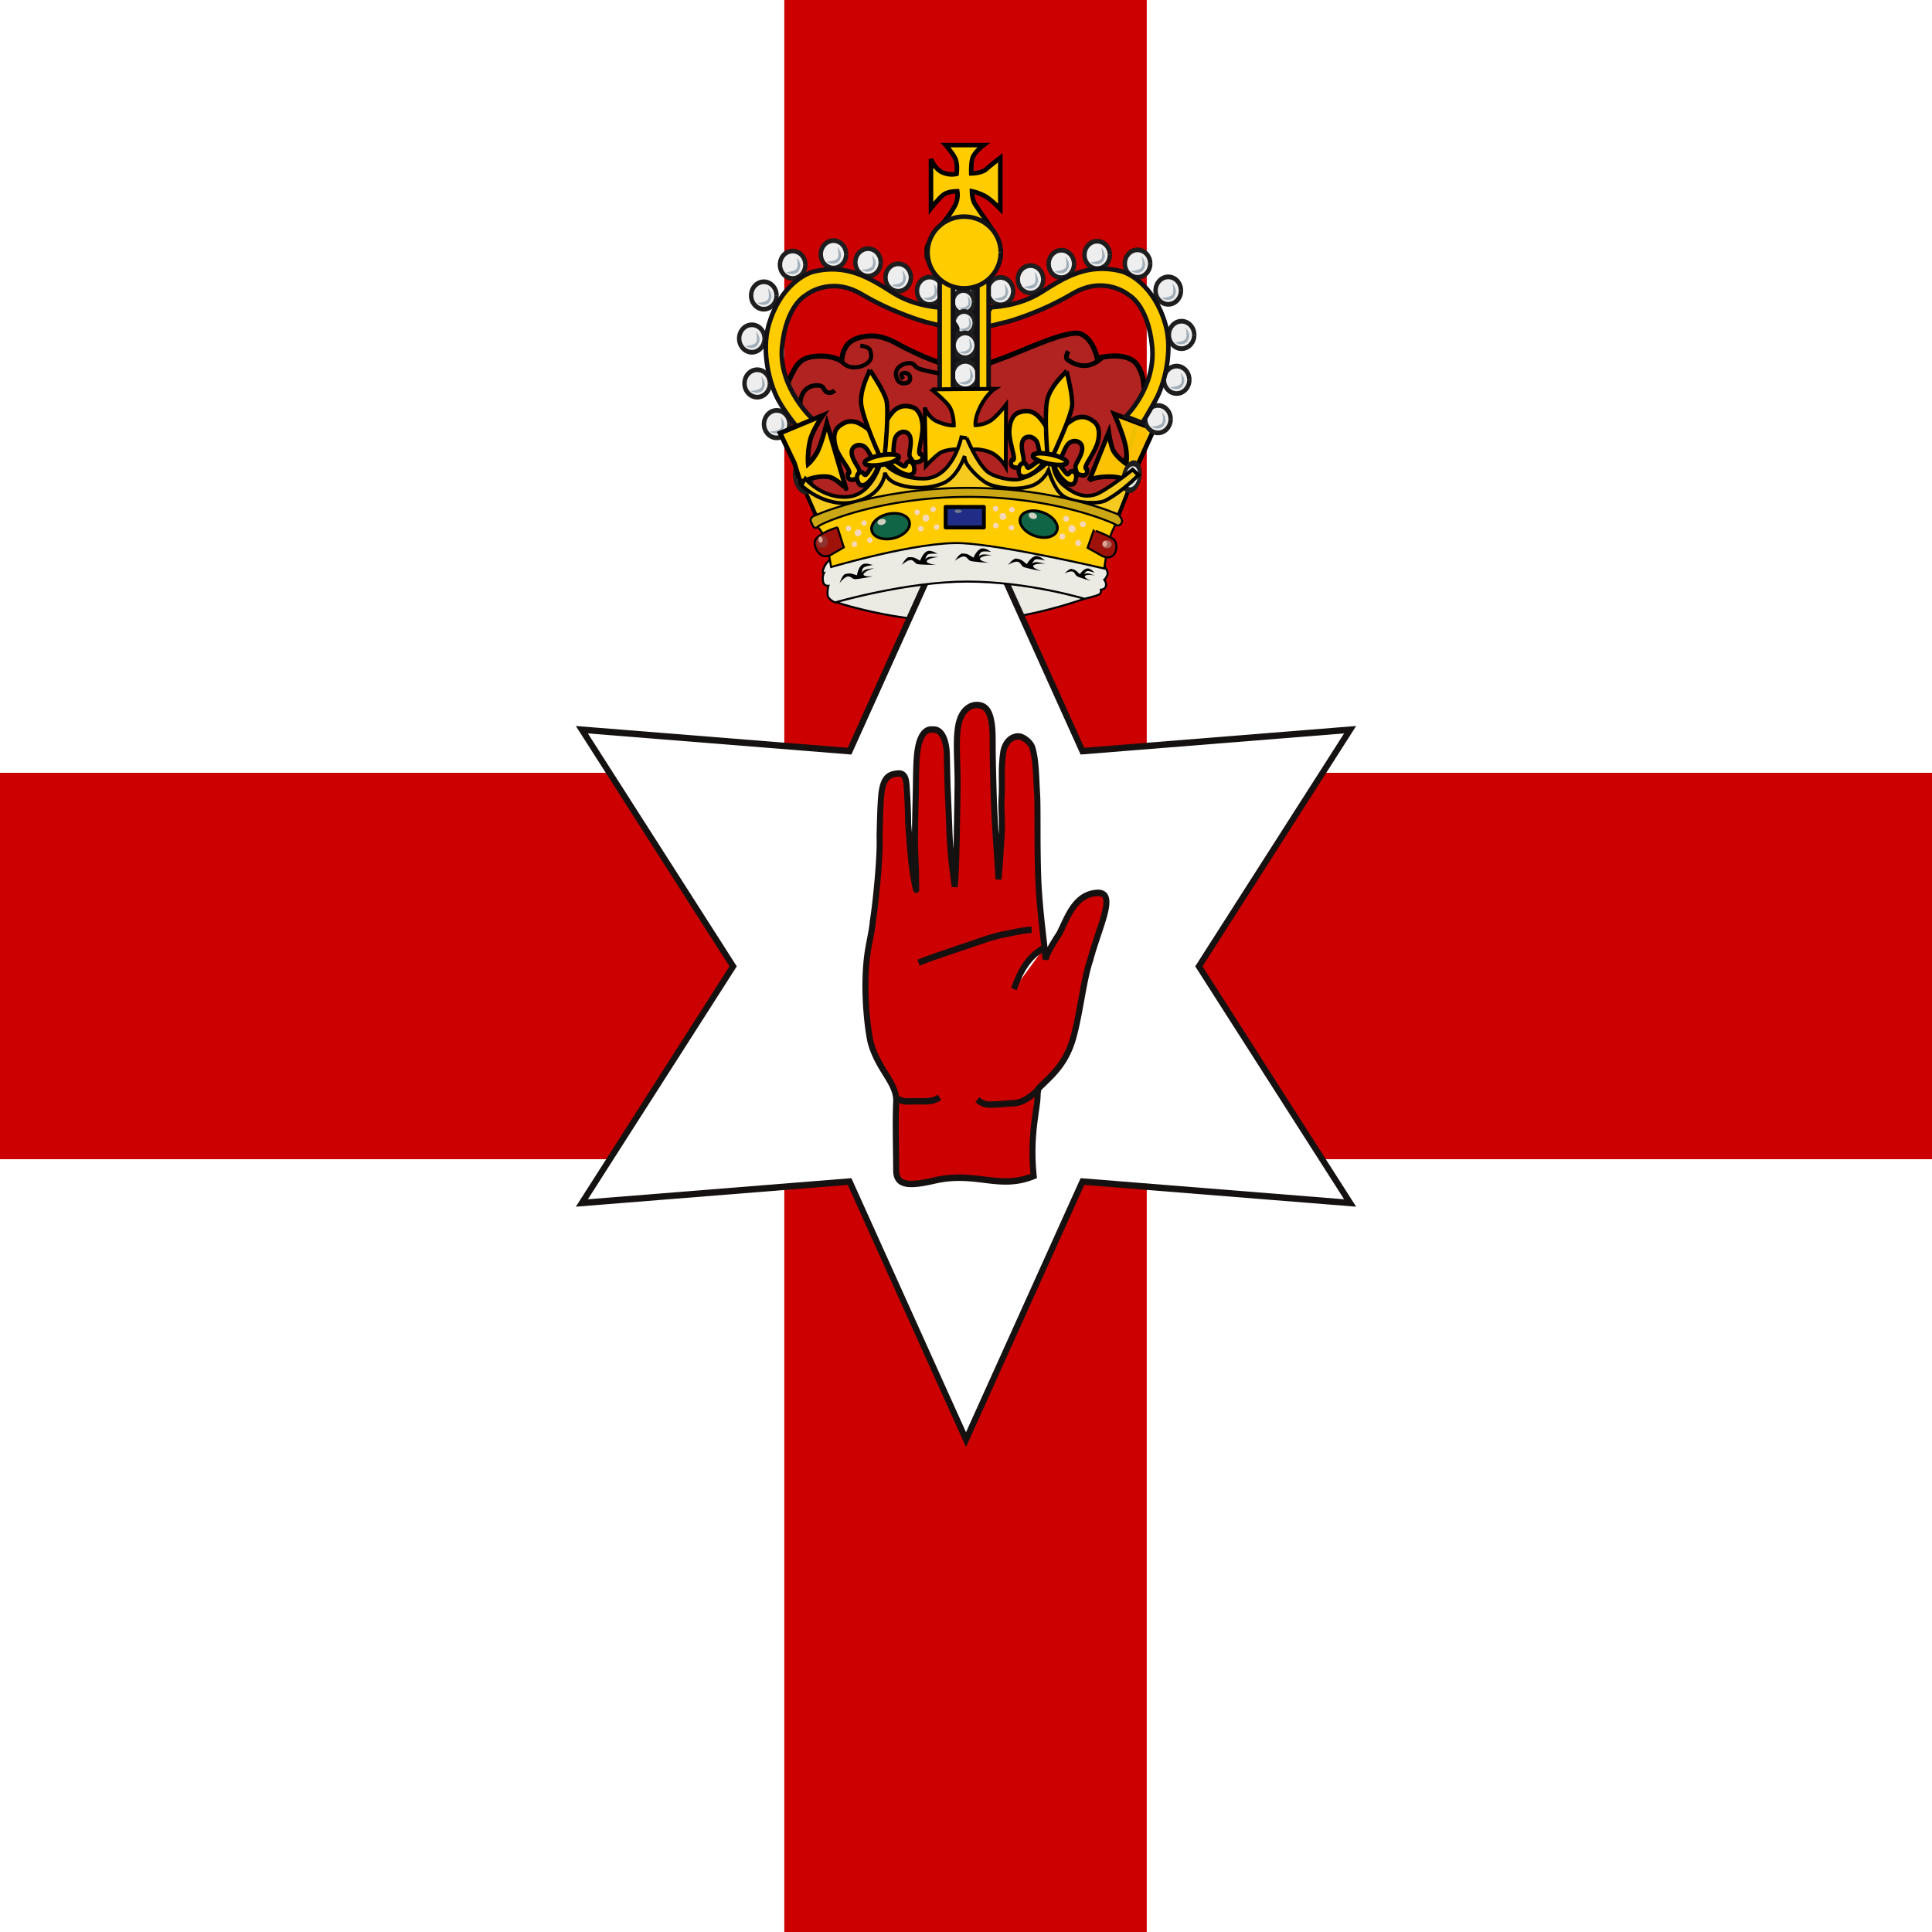 <svg xmlns="http://www.w3.org/2000/svg" xmlns:xlink="http://www.w3.org/1999/xlink" height="512" width="512"
     id="flag-icon-css-gb-nir">
    <rect height="512" width="512" rx="0" ry="0" fill="#fff" fill-rule="evenodd"/>
    <rect id="a" y="204.8" ry="0" rx="0" height="102.4" width="512" fill="#c00" fill-rule="evenodd"/>
    <use xlink:href="#a" height="300" width="600" transform="matrix(0 1 -.938 0 496 0)"/>
    <path d="M291.205 156.384c3.08-5.142 1.239-8.462-3.42-9.488 0 0-14.867 5.084-30.924 5.642-16.056.558-35.132-4.308-35.132-4.308-3.421 2.29-2.586 7.724-.89 11.116 0 0 16.809 5.957 35.944 5.372 12.153-.371 23.67-3.68 30.13-5.872 3.712-1.26 4.294-2.404 4.292-2.462z"
          fill="#ebeae3" fill-rule="evenodd" stroke="#000" stroke-width=".539"/>
    <path d="M320 389.552l-30.857-64.106-70.946 5.33L258.285 272l-40.088-58.776 70.946 5.33L320 154.448l30.857 64.106 70.946-5.33L381.715 272l40.088 58.776-70.946-5.33z"
          transform="matrix(1 0 0 1.067 -64 -34.133)" fill="#fff" stroke="#161111" stroke-width="1.6"/>
    <path d="M255.54 130.376c38.763 6.816 37.378 8.747 37.378 8.747l10.117-32.26s1.065-6.362-1.704-10.224-10.543-1.704-10.543-1.704-1.065-5.225-4.472-6.475c-3.408-1.25-16.08 4.885-20.021 6.248-3.94 1.363-5.964 2.726-11.501 2.613-5.538-.114-15.442-5.34-17.252-6.362-1.81-1.022-4.473-2.044-6.922-1.93-2.45.113-5.005.794-6.283 2.612-1.278 1.817-1.278 4.09-1.278 4.09s-2.024-1.364-5.218-1.364c-3.195 0-5.006.455-6.497 2.272-1.49 1.818-3.407 6.93-3.407 6.93l3.62 8.746.213 12.04 7.561 12.723 36.208-6.702z"
          fill="#b02320" fill-rule="evenodd" stroke="#000" stroke-width="1.347"/>
    <path d="M291.674 148.602s1.952 2.483 1.877 3.364c-.075.88-.901 1.681-.901 1.681s.6.64.45 1.602c-.15.96-1.35 1.04-1.35 1.04s.224.881-.526 1.282c-.751.4-3.829 1.12-3.829 1.12s-15.014-4.563-31.078-4.563c-16.065 0-34.983 5.525-34.983 5.525s-1.951-.721-2.026-2.082c-.075-1.362.225-2.322.225-2.322s-1.069.118-1.351-.881c-.396-1.398.15-2.483.15-2.483s-.745.256.075-1.601c.6-1.361 1.501-1.842 1.501-1.842s16.815-6.406 35.958-6.486c19.143-.08 35.808 6.486 35.808 6.646z"
          fill="#ebeae3" fill-rule="evenodd" stroke="#000" stroke-width=".539"/>
    <path d="M212.229 108.262s-.641-2.325.769-4.376c1.41-2.052 3.974-1.915 4.744-1.505.769.41.64 1.368 1.666 1.641 1.026.274 1.795-.547 1.795-.547"
          fill="none" stroke="#000" stroke-width="1.185"/>
    <path d="M305.824 113.705l-5.822 12.849-2.289.428s-1.396-.895-5.38-.6c-2.851.215-3.694.986-3.694.986l5.18-12.807s.403 2.752 1.003 4.37c.763 2.055 3.654 3.982 3.654 3.982s.4-2.459-.361-5.44c-.843-3.297-2.81-7.751-2.81-7.751l10.52 3.983z"
          fill="#fc0" fill-opacity=".941" fill-rule="evenodd" stroke="#000" stroke-width="1.239"/>
    <path fill="#121116" stroke="#121116" stroke-width="1.208" stroke-linejoin="round"
          d="M252.492 73.771h6.516v29.541h-6.516z"/>
    <path d="M212.56 128.251l4.185 9.551s17.81-7.405 38.833-7.267c31.534.208 40.489 6.956 40.489 6.956l4.671-11.835-3.503 2.18-3.602 2.388-4.087 1.66-4.964-.415-4.38-3.425-2.238-4.984-3.699 3.634-6.52 1.557-6.424-1.765-5.645-7.578s-4.205 8.424-9.539 8.928c-7.688.727-12.165-3.945-12.165-3.945s-2.859 6.852-7.592 8.098c-7.494 1.972-13.723-3.738-13.82-3.738z"
          fill="#f6ca1f" fill-rule="evenodd" stroke="#000" stroke-width="1.023"/>
    <g stroke-width="2.243">
        <path d="M430.628 247.41c0 3.607-2.88 6.533-6.44 6.54-3.558.007-6.45-2.907-6.465-6.515-.014-3.607 2.856-6.545 6.415-6.566 3.558-.021 6.462 2.882 6.49 6.49"
              fill="#eee" stroke="#1e1e1e" stroke-linejoin="round"
              transform="matrix(.522 0 0 .556 59.851 -67.617)"/>
        <path d="M279.512 71.89s2.72-.049 2.997-1.229c.276-1.18-.185-2.704-.185-2.704s1.291 1.524.922 2.704c-.368 1.18-.73 1.485-1.66 1.721-.629.16-1.566-.098-2.074-.492z"
              fill="#a3afb8" fill-rule="evenodd"/>
        <path d="M430.628 247.41c0 3.607-2.88 6.533-6.44 6.54-3.558.007-6.45-2.907-6.465-6.515-.014-3.607 2.856-6.545 6.415-6.566 3.558-.021 6.462 2.882 6.49 6.49"
              fill="#eee" stroke="#1e1e1e" stroke-linejoin="round" transform="matrix(.522 0 0 .556 51.676 -63.54)"/>
        <path d="M271.337 75.967s2.72-.049 2.997-1.229c.276-1.18-.185-2.704-.185-2.704s1.291 1.524.922 2.704c-.368 1.18-.73 1.485-1.66 1.721-.629.16-1.566-.098-2.074-.492z"
              fill="#a3afb8" fill-rule="evenodd"/>
        <path d="M430.628 247.41c0 3.607-2.88 6.533-6.44 6.54-3.558.007-6.45-2.907-6.465-6.515-.014-3.607 2.856-6.545 6.415-6.566 3.558-.021 6.462 2.882 6.49 6.49"
              fill="#eee" stroke="#1e1e1e" stroke-linejoin="round"
              transform="matrix(.522 0 0 .556 69.343 -70.008)"/>
        <path d="M289.004 69.5s2.72-.05 2.997-1.23c.276-1.18-.185-2.704-.185-2.704s1.291 1.524.922 2.704c-.368 1.18-.73 1.485-1.66 1.721-.629.16-1.566-.098-2.074-.492z"
              fill="#a3afb8" fill-rule="evenodd"/>
        <path d="M430.628 247.41c0 3.607-2.88 6.533-6.44 6.54-3.558.007-6.45-2.907-6.465-6.515-.014-3.607 2.856-6.545 6.415-6.566 3.558-.021 6.462 2.882 6.49 6.49"
              fill="#eee" stroke="#1e1e1e" stroke-linejoin="round"
              transform="matrix(.522 0 0 .556 80.035 -67.713)"/>
        <path d="M299.696 71.794s2.72-.049 2.997-1.229c.276-1.18-.185-2.704-.185-2.704s1.291 1.524.922 2.704c-.368 1.18-.73 1.485-1.66 1.721-.629.16-1.566-.098-2.074-.492z"
              fill="#a3afb8" fill-rule="evenodd"/>
        <path d="M430.628 247.41c0 3.607-2.88 6.533-6.44 6.54-3.558.007-6.45-2.907-6.465-6.515-.014-3.607 2.856-6.545 6.415-6.566 3.558-.021 6.462 2.882 6.49 6.49"
              fill="#eee" stroke="#1e1e1e" stroke-linejoin="round" transform="matrix(.522 0 0 .556 88.184 -60.55)"/>
        <path d="M307.845 78.957s2.72-.049 2.997-1.229c.276-1.18-.185-2.704-.185-2.704s1.291 1.524.922 2.704c-.368 1.18-.73 1.485-1.66 1.721-.629.16-1.566-.098-2.074-.492z"
              fill="#a3afb8" fill-rule="evenodd"/>
        <path d="M430.628 247.41c0 3.607-2.88 6.533-6.44 6.54-3.558.007-6.45-2.907-6.465-6.515-.014-3.607 2.856-6.545 6.415-6.566 3.558-.021 6.462 2.882 6.49 6.49"
              fill="#eee" stroke="#1e1e1e" stroke-linejoin="round"
              transform="matrix(.522 0 0 .556 91.705 -48.798)"/>
        <path d="M311.366 90.71s2.72-.05 2.997-1.23c.276-1.18-.185-2.704-.185-2.704s1.291 1.524.922 2.704c-.368 1.18-.73 1.485-1.66 1.721-.629.16-1.566-.098-2.074-.492z"
              fill="#a3afb8" fill-rule="evenodd"/>
        <path d="M430.628 247.41c0 3.607-2.88 6.533-6.44 6.54-3.558.007-6.45-2.907-6.465-6.515-.014-3.607 2.856-6.545 6.415-6.566 3.558-.021 6.462 2.882 6.49 6.49"
              fill="#eee" stroke="#1e1e1e" stroke-linejoin="round"
              transform="matrix(.522 0 0 .556 90.401 -36.906)"/>
        <path d="M310.062 102.601s2.72-.049 2.997-1.229c.276-1.18-.185-2.704-.185-2.704s1.291 1.524.922 2.704c-.368 1.18-.73 1.485-1.66 1.721-.629.16-1.566-.098-2.074-.492z"
              fill="#a3afb8" fill-rule="evenodd"/>
        <path d="M430.628 247.41c0 3.607-2.88 6.533-6.44 6.54-3.558.007-6.45-2.907-6.465-6.515-.014-3.607 2.856-6.545 6.415-6.566 3.558-.021 6.462 2.882 6.49 6.49"
              fill="#eee" stroke="#1e1e1e" stroke-linejoin="round"
              transform="matrix(.522 0 0 .556 85.446 -26.475)"/>
        <path d="M305.107 113.032s2.72-.049 2.997-1.229c.276-1.18-.185-2.704-.185-2.704s1.291 1.524.922 2.704c-.368 1.18-.73 1.485-1.66 1.721-.629.16-1.566-.098-2.074-.492z"
              fill="#a3afb8" fill-rule="evenodd"/>
        <path d="M430.628 247.41c0 3.607-2.88 6.533-6.44 6.54-3.558.007-6.45-2.907-6.465-6.515-.014-3.607 2.856-6.545 6.415-6.566 3.558-.021 6.462 2.882 6.49 6.49"
              fill="#eee" stroke="#1e1e1e" stroke-linejoin="round" transform="matrix(.522 0 0 .556 43.722 -60.41)"/>
        <path d="M263.383 79.097s2.72-.049 2.997-1.229c.276-1.18-.185-2.704-.185-2.704s1.291 1.524.922 2.704c-.368 1.18-.73 1.485-1.66 1.721-.629.16-1.566-.098-2.074-.492z"
              fill="#a3afb8" fill-rule="evenodd"/>
        <g stroke-width="2.682">
            <path d="M430.628 247.41c0 3.607-2.88 6.533-6.44 6.54-3.558.007-6.45-2.907-6.465-6.515-.014-3.607 2.856-6.545 6.415-6.566 3.558-.021 6.462 2.882 6.49 6.49"
                  fill="#eee" stroke="#1e1e1e" stroke-linejoin="round"
                  transform="matrix(.436 0 0 .465 70.33 -38.804)"/>
            <path d="M254.028 77.86s2.274-.04 2.506-1.027c.23-.987-.155-2.262-.155-2.262s1.08 1.275.771 2.262c-.308.987-.61 1.242-1.387 1.44-.527.133-1.311-.083-1.735-.412z"
                  fill="#a3afb8" fill-rule="evenodd"/>
        </g>
        <g stroke-width="2.682">
            <path d="M430.628 247.41c0 3.607-2.88 6.533-6.44 6.54-3.558.007-6.45-2.907-6.465-6.515-.014-3.607 2.856-6.545 6.415-6.566 3.558-.021 6.462 2.882 6.49 6.49"
                  fill="#eee" stroke="#1e1e1e" stroke-linejoin="round"
                  transform="matrix(.436 0 0 .465 70.363 -35.023)"/>
            <path d="M254.06 81.642s2.275-.041 2.507-1.028c.23-.987-.155-2.262-.155-2.262s1.08 1.275.771 2.262c-.308.987-.61 1.242-1.387 1.44-.527.133-1.311-.083-1.735-.412z"
                  fill="#a3afb8" fill-rule="evenodd"/>
        </g>
        <g stroke-width="2.682">
            <path d="M430.628 247.41c0 3.607-2.88 6.533-6.44 6.54-3.558.007-6.45-2.907-6.465-6.515-.014-3.607 2.856-6.545 6.415-6.566 3.558-.021 6.462 2.882 6.49 6.49"
                  fill="#eee" stroke="#1e1e1e" stroke-linejoin="round"
                  transform="matrix(.436 0 0 .465 70.558 -29.46)"/>
            <path d="M254.256 87.205s2.274-.041 2.506-1.028c.23-.987-.155-2.262-.155-2.262s1.08 1.275.771 2.262c-.308.987-.61 1.242-1.387 1.44-.527.133-1.311-.083-1.735-.412z"
                  fill="#a3afb8" fill-rule="evenodd"/>
        </g>
        <g stroke-width="2.48">
            <path d="M430.628 247.41c0 3.607-2.88 6.533-6.44 6.54-3.558.007-6.45-2.907-6.465-6.515-.014-3.607 2.856-6.545 6.415-6.566 3.558-.021 6.462 2.882 6.49 6.49"
                  fill="#eee" stroke="#1e1e1e" stroke-linejoin="round"
                  transform="matrix(.472 0 0 .503 55.552 -32.923)"/>
            <path d="M254.21 93.246s2.46-.044 2.71-1.112c.25-1.067-.167-2.446-.167-2.446s1.167 1.379.834 2.446c-.334 1.068-.661 1.343-1.501 1.557-.57.144-1.418-.09-1.876-.445z"
                  fill="#a3afb8" fill-rule="evenodd"/>
        </g>
        <path d="M430.628 247.41c0 3.607-2.88 6.533-6.44 6.54-3.558.007-6.45-2.907-6.465-6.515-.014-3.607 2.856-6.545 6.415-6.566 3.558-.021 6.462 2.882 6.49 6.49"
              fill="#eee" stroke="#1e1e1e" stroke-linejoin="round" transform="matrix(.522 0 0 .556 34.4 -38.158)"/>
        <path d="M254.061 101.35s2.72-.05 2.997-1.23c.276-1.18-.185-2.704-.185-2.704s1.291 1.524.922 2.704c-.368 1.18-.73 1.485-1.66 1.721-.629.16-1.566-.098-2.074-.492z"
              fill="#a3afb8" fill-rule="evenodd"/>
        <g stroke-width="2.388">
            <path d="M430.628 247.41c0 3.607-2.88 6.533-6.44 6.54-3.558.007-6.45-2.907-6.465-6.515-.014-3.607 2.856-6.545 6.415-6.566 3.558-.021 6.462 2.882 6.49 6.49"
                  fill="#eee" stroke="#1e1e1e" stroke-linejoin="round"
                  transform="matrix(.49 0 0 .522 47.727 -13.514)"/>
            <path d="M254.025 117.507s2.554-.046 2.814-1.154c.26-1.108-.173-2.54-.173-2.54s1.212 1.432.866 2.54c-.347 1.108-.687 1.395-1.559 1.616-.591.15-1.472-.092-1.948-.462z"
                  fill="#a3afb8" fill-rule="evenodd"/>
        </g>
        <path d="M430.628 247.41c0 3.607-2.88 6.533-6.44 6.54-3.558.007-6.45-2.907-6.465-6.515-.014-3.607 2.856-6.545 6.415-6.566 3.558-.021 6.462 2.882 6.49 6.49"
              fill="#eee" stroke="#1e1e1e" stroke-linejoin="round"
              transform="matrix(.522 0 0 .556 24.956 -60.507)"/>
        <path d="M244.617 79s2.72-.049 2.997-1.229c.276-1.18-.185-2.704-.185-2.704s1.291 1.524.922 2.704c-.368 1.18-.73 1.485-1.66 1.721-.629.16-1.566-.098-2.074-.492z"
              fill="#a3afb8" fill-rule="evenodd"/>
        <path d="M430.628 247.41c0 3.607-2.88 6.533-6.44 6.54-3.558.007-6.45-2.907-6.465-6.515-.014-3.607 2.856-6.545 6.415-6.566 3.558-.021 6.462 2.882 6.49 6.49"
              fill="#eee" stroke="#1e1e1e" stroke-linejoin="round"
              transform="matrix(.522 0 0 .556 16.613 -64.017)"/>
        <path d="M236.274 75.49s2.72-.049 2.997-1.229c.276-1.18-.185-2.704-.185-2.704s1.291 1.524.922 2.704c-.368 1.18-.73 1.485-1.66 1.721-.629.16-1.566-.098-2.074-.492z"
              fill="#a3afb8" fill-rule="evenodd"/>
        <path d="M430.628 247.41c0 3.607-2.88 6.533-6.44 6.54-3.558.007-6.45-2.907-6.465-6.515-.014-3.607 2.856-6.545 6.415-6.566 3.558-.021 6.462 2.882 6.49 6.49"
              fill="#eee" stroke="#1e1e1e" stroke-linejoin="round" transform="matrix(.522 0 0 .556 8.622 -68.028)"/>
        <path d="M228.283 71.48s2.72-.05 2.997-1.23c.276-1.18-.185-2.704-.185-2.704s1.291 1.524.922 2.704c-.368 1.18-.73 1.485-1.66 1.721-.629.16-1.566-.098-2.074-.492z"
              fill="#a3afb8" fill-rule="evenodd"/>
        <path d="M430.628 247.41c0 3.607-2.88 6.533-6.44 6.54-3.558.007-6.45-2.907-6.465-6.515-.014-3.607 2.856-6.545 6.415-6.566 3.558-.021 6.462 2.882 6.49 6.49"
              fill="#eee" stroke="#1e1e1e" stroke-linejoin="round" transform="matrix(.522 0 0 .556 -.544 -70.16)"/>
        <path d="M219.117 69.347s2.72-.049 2.997-1.229c.276-1.18-.185-2.704-.185-2.704s1.291 1.524.922 2.704c-.368 1.18-.73 1.485-1.66 1.721-.629.16-1.566-.098-2.074-.492z"
              fill="#a3afb8" fill-rule="evenodd"/>
        <path d="M430.628 247.41c0 3.607-2.88 6.533-6.44 6.54-3.558.007-6.45-2.907-6.465-6.515-.014-3.607 2.856-6.545 6.415-6.566 3.558-.021 6.462 2.882 6.49 6.49"
              fill="#eee" stroke="#1e1e1e" stroke-linejoin="round"
              transform="matrix(.522 0 0 .556 -11.355 -67.402)"/>
        <path d="M208.306 72.105s2.72-.049 2.997-1.229c.276-1.18-.185-2.704-.185-2.704s1.291 1.524.922 2.704c-.368 1.18-.73 1.485-1.66 1.721-.629.16-1.566-.098-2.074-.492z"
              fill="#a3afb8" fill-rule="evenodd"/>
        <path d="M430.628 247.41c0 3.607-2.88 6.533-6.44 6.54-3.558.007-6.45-2.907-6.465-6.515-.014-3.607 2.856-6.545 6.415-6.566 3.558-.021 6.462 2.882 6.49 6.49"
              fill="#eee" stroke="#1e1e1e" stroke-linejoin="round"
              transform="matrix(.522 0 0 .556 -18.994 -59.254)"/>
        <path d="M200.667 80.253s2.72-.049 2.997-1.229c.276-1.18-.185-2.704-.185-2.704s1.291 1.524.922 2.704c-.368 1.18-.73 1.485-1.66 1.721-.629.16-1.566-.098-2.074-.492z"
              fill="#a3afb8" fill-rule="evenodd"/>
        <g>
            <path d="M430.628 247.41c0 3.607-2.88 6.533-6.44 6.54-3.558.007-6.45-2.907-6.465-6.515-.014-3.607 2.856-6.545 6.415-6.566 3.558-.021 6.462 2.882 6.49 6.49"
                  fill="#eee" stroke="#1e1e1e" stroke-linejoin="round"
                  transform="matrix(.522 0 0 .556 -22.166 -47.847)"/>
            <path d="M197.495 91.66s2.72-.049 2.997-1.229c.276-1.18-.185-2.704-.185-2.704s1.291 1.524.922 2.704c-.368 1.18-.73 1.485-1.66 1.721-.629.16-1.566-.098-2.074-.492z"
                  fill="#a3afb8" fill-rule="evenodd"/>
        </g>
        <g>
            <path d="M430.628 247.41c0 3.607-2.88 6.533-6.44 6.54-3.558.007-6.45-2.907-6.465-6.515-.014-3.607 2.856-6.545 6.415-6.566 3.558-.021 6.462 2.882 6.49 6.49"
                  fill="#eee" stroke="#1e1e1e" stroke-linejoin="round"
                  transform="matrix(.522 0 0 .556 -20.756 -35.94)"/>
            <path d="M198.905 103.567s2.72-.049 2.997-1.229c.276-1.18-.185-2.704-.185-2.704s1.291 1.524.922 2.704c-.368 1.18-.73 1.485-1.66 1.721-.629.16-1.566-.098-2.074-.492z"
                  fill="#a3afb8" fill-rule="evenodd"/>
        </g>
        <g>
            <path d="M430.628 247.41c0 3.607-2.88 6.533-6.44 6.54-3.558.007-6.45-2.907-6.465-6.515-.014-3.607 2.856-6.545 6.415-6.566 3.558-.021 6.462 2.882 6.49 6.49"
                  fill="#eee" stroke="#1e1e1e" stroke-linejoin="round"
                  transform="matrix(.522 0 0 .556 -15.586 -25.16)"/>
            <path d="M204.075 114.347s2.72-.049 2.997-1.229c.276-1.18-.185-2.704-.185-2.704s1.291 1.524.922 2.704c-.368 1.18-.73 1.485-1.66 1.721-.629.16-1.566-.098-2.074-.492z"
                  fill="#a3afb8" fill-rule="evenodd"/>
        </g>
        <g stroke-width="2.832">
            <path d="M430.628 247.41c0 3.607-2.88 6.533-6.44 6.54-3.558.007-6.45-2.907-6.465-6.515-.014-3.607 2.856-6.545 6.415-6.566 3.558-.021 6.462 2.882 6.49 6.49"
                  fill="#eee" stroke="#1e1e1e" stroke-linejoin="round"
                  transform="matrix(.316 -.09 .135 .537 45.39 32)"/>
            <path d="M212.318 128.724s1.636-.519 1.517-1.707c-.118-1.187-.767-2.58-.767-2.58s1.151 1.249 1.214 2.453c.063 1.204-.082 1.56-.587 1.95-.343.263-.974.176-1.377-.116z"
                  fill="#a3afb8" fill-rule="evenodd"/>
        </g>
        <g stroke-width="2.832">
            <path d="M430.628 247.41c0 3.607-2.88 6.533-6.44 6.54-3.558.007-6.45-2.907-6.465-6.515-.014-3.607 2.856-6.545 6.415-6.566 3.558-.021 6.462 2.882 6.49 6.49"
                  fill="#eee" stroke="#1e1e1e" stroke-linejoin="round"
                  transform="matrix(.318 .084 -.125 .54 195.933 -42.884)"/>
            <path d="M298.342 127.777s1.667.388 2.101-.713c.434-1.102.495-2.656.495-2.656s.444 1.687-.046 2.774-.778 1.325-1.397 1.405c-.42.054-.932-.347-1.153-.81z"
                  fill="#a3afb8" fill-rule="evenodd"/>
        </g>
    </g>
    <path d="M252.722 57.4l.243 6.078s-6.757.633-7.033 1.293c-1.313 3.139 1.576 7.373 1.576 7.373s2.272-1.81 8.003-1.81c5.457 0 8.246 1.422 8.246 1.422s1.455-2.458 1.455-4.268c0-1.811-.606-3.622-.606-3.622s-2.79-.388-3.638-.388h-2.425l-.243-6.208-5.578.13z"
          fill="#b3a192" fill-rule="evenodd" stroke="#000" stroke-width="1.208"/>
    <path d="M262.359 66.83c0 .682-.54 1.235-1.207 1.236a1.22 1.22 0 0 1-1.211-1.23 1.223 1.223 0 0 1 1.201-1.242 1.223 1.223 0 0 1 1.217 1.226m2.785.672c0 .711-.563 1.289-1.26 1.29-.695.002-1.26-.573-1.264-1.284a1.278 1.278 0 0 1 1.255-1.296c.695-.004 1.263.569 1.269 1.28m-5.574-.699c0 .682-.54 1.235-1.207 1.236-.666.002-1.209-.55-1.211-1.23a1.223 1.223 0 0 1 1.201-1.242 1.222 1.222 0 0 1 1.217 1.226m-5.59.077c0 .71-.56 1.285-1.255 1.286-.694.002-1.258-.571-1.26-1.28-.004-.71.556-1.288 1.25-1.292.694-.005 1.26.566 1.266 1.276m-3.103.23c0 .71-.561 1.286-1.255 1.287-.694.002-1.259-.572-1.261-1.281-.003-.71.556-1.287 1.25-1.292.694-.004 1.26.567 1.266 1.276m5.695-3.711c0 .598-.474 1.084-1.06 1.085a1.074 1.074 0 0 1-1.063-1.08 1.074 1.074 0 0 1 1.055-1.09 1.073 1.073 0 0 1 1.068 1.076m0-5.035c0 .598-.474 1.084-1.06 1.085a1.074 1.074 0 0 1-1.063-1.08 1.074 1.074 0 0 1 1.055-1.09 1.073 1.073 0 0 1 1.068 1.076m0 2.724c0 .6-.474 1.085-1.06 1.086a1.074 1.074 0 0 1-1.063-1.08 1.074 1.074 0 0 1 1.055-1.09 1.073 1.073 0 0 1 1.068 1.076m-8.839 6.96c0 .684-.542 1.24-1.212 1.241-.67.002-1.214-.551-1.217-1.236a1.228 1.228 0 0 1 1.207-1.246 1.226 1.226 0 0 1 1.222 1.23"
          fill="#f0ddcb" stroke="#121116" stroke-width=".616" stroke-linejoin="round"/>
    <path d="M256.845 66.518c0 .749-.595 1.356-1.331 1.358a1.346 1.346 0 0 1-1.336-1.353 1.346 1.346 0 0 1 1.325-1.363 1.346 1.346 0 0 1 1.342 1.347"
          fill="#916c68" stroke="#4d3126" stroke-width=".616" stroke-linejoin="round"/>
    <g stroke-width="2.534">
        <path d="M430.628 247.41c0 3.607-2.88 6.533-6.44 6.54-3.558.007-6.45-2.907-6.465-6.515-.014-3.607 2.856-6.545 6.415-6.566 3.558-.021 6.462 2.882 6.49 6.49"
              transform="matrix(.386 0 0 .412 91.842 -53.386)" fill="#eee" stroke="#1e1e1e" stroke-width="3.031"
              stroke-linejoin="round"/>
        <path d="M254.412 49.862s2.013-.036 2.218-.91c.204-.873-.137-2.001-.137-2.001s.955 1.128.683 2.002c-.273.873-.541 1.099-1.229 1.273-.466.119-1.16-.073-1.535-.364z"
              fill="#a3afb8" fill-rule="evenodd"/>
    </g>
    <path d="M215.967 138.811s2.222 2.212 2.815 4.188c.592 1.975 1.481 7.269 1.481 7.269s23.259-6.874 34.666-6.321c11.407.553 37.702 6.716 37.702 6.716s.444-3.003.963-6.163c.518-3.16 2.666-6.637 2.666-6.637s-25.11-8.375-40.961-7.585c-15.851.79-23.777 2.607-27.332 3.793-3.556 1.185-12.222 4.82-12 4.74z"
          fill="#fc0" fill-rule="evenodd" stroke="#000" stroke-width=".539"/>
    <path d="M250.661 38.45h10.004s-2.469 1.823-2.971 3.558c-.432 1.493-.303 3.945-.303 3.945s2.728 0 3.94-1.1c1.213-1.1 3.76-3.04 3.76-3.04v13.581s-2.456-2.532-3.941-3.362c-1.785-.998-3.577-1.359-3.577-1.359s0 2.2.848 3.493c.85 1.293 4.244 6.208 4.244 6.208l-14.308.582s3.394-3.817 4.79-6.596c.91-1.811.545-3.687.545-3.687s-2.425 0-3.637.906c-1.213.905-3.335 3.621-3.335 3.621V42.137s.91 2.522 2.91 3.492c2.001.97 3.88.453 3.88.453s.389-2.6-.424-4.204c-.838-1.654-2.607-3.492-2.425-3.427z"
          fill="#fc0" fill-rule="evenodd" stroke="#000" stroke-width="1.208"/>
    <path d="M249.877 81.545s-7.116-.091-13.204-3.933c-6.088-3.84-12.228-7.864-21.264-5.578-1.85.468-8.66 3.658-11.66 13.992-2.106 7.252.343 16.005 2.486 19.938 2.144 3.933 5.6 7.919 5.6 7.919l3.676-2.656s-9.362-8.464-8.247-19.439c1.115-10.975 6.259-13.535 6.259-13.535s6.345-5.305 14.833-.275c8.489 5.03 16.805 7.317 16.805 7.317s7.803 2.012 8.489 1.92c.686-.091-3.944-5.761-3.773-5.67z"
          fill="#fc0" fill-rule="evenodd" stroke="#121116" stroke-width="1.208"/>
    <path d="M210.515 122.709l-3.78-7.928 11.343-4.729s-2.738 3.895-3.39 6.676c-.796 3.398-.522 6.259-.522 6.259s1.043-.835 2.347-3.06c.99-1.689 2.608-7.789 2.608-7.789l5.085 17.386c.04.046-2.614-2.789-4.48-3.125-2.103-.38-4.647.343-4.647.343l-2.999.974-1.565-5.007z"
          fill="#fc0" fill-rule="evenodd" stroke="#000" stroke-width="1.239"/>
    <path d="M262.703 81.402s7.117-.091 13.204-3.933c6.088-3.84 12.228-7.864 21.264-5.578 1.85.468 8.66 3.658 11.66 13.992 2.106 7.252-.342 16.005-2.486 19.938-2.143 3.933-3.601 6.246-3.601 6.246l-4.419-1.692s8.106-7.755 6.991-18.73c-1.114-10.975-6.259-13.535-6.259-13.535s-6.345-5.305-14.833-.275c-8.488 5.03-16.805 7.317-16.805 7.317s-7.803 2.012-8.489 1.92c-.685-.091 3.945-5.761 3.773-5.67z"
          fill="#fc0" fill-rule="evenodd" stroke="#121116" stroke-width="1.208"/>
    <path fill="#fc0" stroke="#121116" stroke-width="1.208" stroke-linejoin="round"
          d="M259.028 73.89h2.971v29.554h-2.971zm-10.004-.129h3.516v29.554h-3.516z"/>
    <path d="M265.212 66.906c0 5.243-4.331 9.496-9.681 9.506-5.35.011-9.699-4.225-9.72-9.468-.021-5.243 4.293-9.513 9.643-9.544 5.35-.031 9.715 4.188 9.758 9.431"
          fill="#fc0" stroke="#121116" stroke-width="1.208" stroke-linejoin="round"/>
    <path d="M246.907 103.197l16.681-.147s-1.956 1.245-3.638 4.43c-1.682 3.186-1.442 5.2-1.442 5.2s2.54-.037 4.325-1.428c1.785-1.392 3.776-3.991 3.776-3.991l-.069 16.402s-1.201-2.087-3.192-3.332c-1.99-1.244-4.805-1.244-4.805-1.244h-5.698s-2.605.164-3.776.988c-1.65 1.163-3.707 3.405-3.707 3.405l-.274-15.487s.823 2.71 3.5 3.808c2.678 1.098 4.188.952 4.188.952s0-3.478-1.373-5.272-4.496-4.21-4.496-4.284z"
          fill="#fc0" fill-rule="evenodd" stroke="#000" stroke-width="1.023"/>
    <path d="M256.201 116.076s2.441 6.075 5.279 8.756c1.652 1.56 6.619 2.736 8.864 2.124 5.047-1.374 8.515-5.68 8.515-5.68s-.18 4.717 2.979 7.317c3.16 2.6 5.687 3.274 8.304 2.504 2.618-.77 10.02-6.644 10.02-6.644l1.535 1.444s-4.245 4.398-8.707 6.732c-2.297 1.202-9.27.534-11.527-1.392-2.257-1.926-3.597-6.592-3.597-6.592s-1.39 3-4.368 4.06c-2.98 1.058-7.073 1.012-10.874-.172-2.558-.798-5.881-4.562-6.513-5.813-.632-1.252-.451-1.926-.451-1.926s-1.875 5.731-5.777 7.295c-3.686 1.476-7.887 1.488-11.457.393-3.608-1.107-3.89-3.259-3.89-3.259s-.27 6.066-8.123 7.8c-7.854 1.733-14.082-4.43-14.082-4.43l1.083-1.733s4.423 5.296 11.193 4.814c6.77-.481 9.027-9.725 9.027-9.725s2.979 4.815 10.923 4.911c7.943.096 10.2-10.977 10.2-10.977l1.444.193z"
          fill="#f6ca1f" fill-rule="evenodd" stroke="#000" stroke-width=".97"/>
    <g fill="#fc0" stroke="#000" stroke-width="2.2">
        <path d="M338.569 336.292s.114-5.3 1.253-6.894c1.616-2.259 3.814-2.35 4.935-2.036 1.384.387 2.82 1.645 2.585 5.326-.235 3.682-1.253 5.484-.156 6.894 1.096 1.41 1.253 2.35 3.368 2.037 2.115-.314 3.055-1.019 2.585-2.977-.47-1.958-1.097.157-1.488-1.488-.392-1.645 2.046-8.752 1.645-13.16-.392-4.31-2.037-7.756-5.327-8.618-3.092-.81-5.719-.783-8.617 1.332-2.78 2.028-6.345 8.695-6.345 8.695l-.079 14.257 5.797-.313-.156-3.055z"
              fill-rule="evenodd" transform="matrix(.522 0 0 .556 60.047 -67.478)"/>
        <path d="M327.77 340.13s-2.217-4.816-3.897-5.823c-2.382-1.428-4.435-.636-5.338.099-1.114.907-1.93 2.633-.248 5.916 1.683 3.283 3.335 4.53 2.891 6.26-.443 1.73-.212 2.654-2.277 3.21s-3.208.284-3.557-1.7c-.35-1.983 1.068-.293.771-1.958-.296-1.665-5.364-7.21-6.754-11.414-1.358-4.108-1.223-7.925 1.451-10.026 2.513-1.975 4.933-2.998 8.434-2.213 3.358.752 9.285 5.445 9.285 5.445l5.755 13.045-5.442 2.023-1.074-2.864z"
              fill-rule="evenodd" transform="matrix(.522 0 0 .556 60.047 -67.478)"/>
        <path d="M326.662 297.907s-5.64 9.479-4.387 16.764c1.253 7.285 8.773 22.953 8.773 22.953l.079 2.115 4.057-.439-.924-2.146s2.027-18.756.783-24.676c-.924-4.401-8.303-14.492-8.381-14.57zm9.008 43.398s2.818 3.373 6.189 5.014c3.682 1.793 5.195 1.805 6.658.705 1.072-.806.705-4.23-.548-5.17-1.253-.94-2.675-.463-2.898.47-.377 1.574-.89 1.47-2.037.861-1.674-.887-5.562-3.29-5.562-3.29l-1.802 1.41zm-4.366.765s-1.186 4.233-3.586 7.112c-2.622 3.146-3.997 3.778-5.783 3.376-1.308-.295-2.379-3.569-1.621-4.94.757-1.372 2.25-1.52 2.836-.761.99 1.281 1.415.975 2.21-.05 1.163-1.496 3.723-5.283 3.723-5.283l2.221.547z"
              fill-rule="evenodd" transform="matrix(.522 0 0 .556 60.047 -67.478)"/>
        <path d="M342.094 341.932c0 1.253-3.953 2.27-8.835 2.272-4.882.002-8.85-1.01-8.87-2.263-.018-1.253 3.92-2.273 8.801-2.28 4.882-.008 8.865 1 8.904 2.253"
              transform="matrix(.514 -.092 .086 .549 32.973 -35.18)" stroke-linejoin="round"/>
    </g>
    <g fill="#fc0" stroke="#000" stroke-width="2.2">
        <path d="M338.569 336.292s.114-5.3 1.253-6.894c1.616-2.259 3.814-2.35 4.935-2.036 1.384.387 2.82 1.645 2.585 5.326-.235 3.682-1.253 5.484-.156 6.894 1.096 1.41 1.253 2.35 3.368 2.037 2.115-.314 3.055-1.019 2.585-2.977-.47-1.958-1.097.157-1.488-1.488-.392-1.645 2.046-8.752 1.645-13.16-.392-4.31-2.037-7.756-5.327-8.618-3.092-.81-5.719-.783-8.617 1.332-2.78 2.028-6.345 8.695-6.345 8.695l-.079 14.257 5.797-.313-.156-3.055z"
              fill-rule="evenodd" transform="matrix(.488 .195 -.183 .521 177.775 -120.468)"/>
        <path d="M327.77 340.13s-2.217-4.816-3.897-5.823c-2.382-1.428-4.435-.636-5.338.099-1.114.907-1.93 2.633-.248 5.916 1.683 3.283 3.335 4.53 2.891 6.26-.443 1.73-.212 2.654-2.277 3.21s-3.208.284-3.557-1.7c-.35-1.983 1.068-.293.771-1.958-.296-1.665-5.364-7.21-6.754-11.414-1.358-4.108-1.223-7.925 1.451-10.026 2.513-1.975 4.933-2.998 8.434-2.213 3.358.752 9.285 5.445 9.285 5.445l5.755 13.045-5.442 2.023-1.074-2.864z"
              fill-rule="evenodd" transform="matrix(.488 .195 -.183 .521 177.775 -120.468)"/>
        <path d="M326.662 297.907s-5.64 9.479-4.387 16.764c1.253 7.285 8.773 22.953 8.773 22.953l.079 2.115 4.057-.439-.924-2.146s2.027-18.756.783-24.676c-.924-4.401-8.303-14.492-8.381-14.57zm9.008 43.398s2.818 3.373 6.189 5.014c3.682 1.793 5.195 1.805 6.658.705 1.072-.806.705-4.23-.548-5.17-1.253-.94-2.675-.463-2.898.47-.377 1.574-.89 1.47-2.037.861-1.674-.887-5.562-3.29-5.562-3.29l-1.802 1.41zm-4.366.765s-1.186 4.233-3.586 7.112c-2.622 3.146-3.997 3.778-5.783 3.376-1.308-.295-2.379-3.569-1.621-4.94.757-1.372 2.25-1.52 2.836-.761.99 1.281 1.415.975 2.21-.05 1.163-1.496 3.723-5.283 3.723-5.283l2.221.547z"
              fill-rule="evenodd" transform="matrix(.488 .195 -.183 .521 177.775 -120.468)"/>
        <path d="M342.094 341.932c0 1.253-3.953 2.27-8.835 2.272-4.882.002-8.85-1.01-8.87-2.263-.018-1.253 3.92-2.273 8.801-2.28 4.882-.008 8.865 1 8.904 2.253"
              transform="matrix(.512 .106 -.1 .546 141.803 -100.348)" stroke-linejoin="round"/>
    </g>
    <path d="M215.09 138.529s.487 2.18 1.655 1.038c1.167-1.142 17.227-7.89 39.904-7.89 22.677 0 37.568 6.644 38.444 7.06.876.415 1.266.934 2.044 0 .779-.935-.778-2.388-.778-2.388s-15.767-7.163-40.391-7.06c-24.624.104-40.586 7.579-40.586 7.579s-1.07.83-.292 1.661z"
          fill="#cca715" fill-rule="evenodd" stroke="#000" stroke-width=".539"/>
    <path d="M243.846 148.59s.724-2.145 1.987-2.558c1.007-.329 2.598.728 2.598.728s-1.916-.188-2.516.175c-.541.329-.705 1.304-.705 1.304s.411-.777 1.881-.702c1.47.075 1.634.075 1.634.075s-2.492.201-3.068.966c-.576.765 2.351 1.116 2.351 1.116s-4.48.025-5.067-.263c-.588-.289-.964-1.267-1.964-.966-.999.301-2.022 1.254-2.022 1.254s1.14-2.044 1.858-2.056c.717-.013 1.14-.05 1.787.263s1.246.665 1.246.665zm-16.749 3.87s.339-2.25 1.509-2.905c.933-.523 2.68.202 2.68.202s-1.917.193-2.443.669c-.475.43-.467 1.42-.467 1.42s.27-.845 1.727-1.06c1.457-.217 1.62-.249 1.62-.249s-2.416.689-2.85 1.554c-.433.866 2.505.633 2.505.633s-4.398.908-5.025.74c-.628-.167-1.167-1.054-2.097-.56-.93.492-1.77 1.63-1.77 1.63s.766-2.233 1.469-2.387c.703-.154 1.112-.274 1.802-.094.69.18 1.34.408 1.34.408zm30.875-4.663s.84-2.097 2.123-2.43c1.024-.267 2.554.886 2.554.886s-1.903-.306-2.52.02c-.56.294-.776 1.258-.776 1.258s.453-.75 1.916-.585c1.463.166 1.627.176 1.627.176s-2.499.047-3.115.775c-.617.728 2.286 1.26 2.286 1.26s-4.473-.252-5.044-.577c-.571-.324-.894-1.324-1.908-1.085-1.014.239-2.086 1.127-2.086 1.127s1.25-1.97 1.966-1.938c.716.031 1.14.02 1.77.373.628.353 1.207.74 1.207.74zm14.144 1.707s1.062-1.978 2.374-2.15c1.045-.138 2.44 1.198 2.44 1.198s-1.857-.54-2.507-.294c-.587.223-.907 1.153-.907 1.153s.532-.689 1.967-.342c1.435.347 1.597.377 1.597.377s-2.487-.265-3.18.382c-.691.646 2.134 1.535 2.134 1.535s-4.415-.807-4.947-1.2c-.532-.393-.742-1.426-1.776-1.315-1.033.11-2.196.86-2.196.86s1.457-1.802 2.165-1.68c.709.12 1.131.161 1.717.59.586.429 1.119.886 1.119.886zm14.044 2.674s.99-1.506 2.055-1.542c.85-.029 1.879 1.154 1.879 1.154s-1.455-.58-1.994-.432c-.487.133-.808.855-.808.855s.475-.512 1.604-.121c1.129.39 1.257.428 1.257.428s-1.98-.407-2.58.058c-.601.465 1.608 1.4 1.608 1.4s-3.492-.993-3.893-1.35c-.4-.358-.499-1.204-1.336-1.196-.838.01-1.824.52-1.824.52s1.294-1.334 1.855-1.182c.56.152.898.219 1.339.61.441.39.838.798.838.798z"
          fill-rule="evenodd"/>
    <path d="M241.022 138.37c.338 1.788-1.634 3.717-4.402 4.309-2.768.591-5.283-.38-5.617-2.168-.338-1.787 1.633-3.716 4.401-4.308 2.768-.591 5.284.38 5.618 2.167z"
          fill="#0f6545" stroke="#000" stroke-width=".719" stroke-linejoin="round"/>
    <path d="M234.753 138.078c.081.434-.347.89-.956 1.02-.61.13-1.17-.115-1.25-.548-.082-.433.346-.89.955-1.02.61-.13 1.17.115 1.25.548z"
          fill="#cecfc1"/>
    <path d="M280.14 140.533c-.51 1.74-3.108 2.42-5.802 1.518-2.693-.902-4.46-3.044-3.947-4.783.51-1.74 3.108-2.42 5.802-1.518 2.693.902 4.46 3.044 3.947 4.783z"
          fill="#0f6545" stroke="#000" stroke-width=".719" stroke-linejoin="round"/>
    <path d="M274.776 137.06c-.124.421-.705.602-1.298.403-.593-.198-.973-.7-.849-1.122.124-.422.705-.603 1.298-.404.593.198.973.701.849 1.123z"
          fill="#cecfc1"/>
    <path fill="#1f2d86" stroke="#000" stroke-width="1.023" stroke-linejoin="round"
          d="M250.603 134.34h10.14v5.452h-10.14z"/>
    <path d="M254.877 135.502c0 .246-.432.446-.964.446s-.963-.2-.963-.446c0-.247.431-.447.963-.447s.964.2.964.447z"
          fill="#707c8b"/>
    <path d="M221.944 139.792l1.676 5.274-3.1 1.787s-1.425 1.073-2.85.269c-1.424-.805-2.264-3.214-1.508-4.202 1.501-1.958 5.782-3.217 5.782-3.128z"
          fill="#9f1209" fill-rule="evenodd" stroke="#000" stroke-width=".539"/>
    <path d="M219.347 143.546c0 .89-.638 1.61-1.425 1.61s-1.425-.72-1.425-1.61c0-.889.638-1.61 1.425-1.61s1.425.721 1.425 1.61z"
          fill="#8f322f"/>
    <path d="M217.999 142.916c.044.284-.019.565-.163.736-.145.17-.35.207-.538.094-.189-.114-.331-.358-.374-.642-.044-.284.018-.565.163-.736a.4.4 0 0 1 .538-.094c.188.113.33.358.374.642z"
          fill="#e2a494"/>
    <path d="M289.88 140.478l-1.665 4.697 3.947 2.206s1.745.83 2.846-.2c.941-.882 1.155-2.922.403-3.953-.712-.976-5.585-2.778-5.531-2.75z"
          fill="#9f1209" fill-rule="evenodd" stroke="#000" stroke-width=".539"/>
    <path d="M294.605 144.245c0 .577-.565 1.045-1.262 1.045-.696 0-1.261-.468-1.261-1.045 0-.578.565-1.046 1.261-1.046.697 0 1.262.468 1.262 1.046z"
          fill="#aa675d"/>
    <path d="M293.397 144.087c0 .277-.112.532-.295.67a.473.473 0 0 1-.591 0c-.183-.138-.296-.393-.295-.67 0-.276.112-.532.295-.67a.473.473 0 0 1 .591 0c.183.138.295.394.295.67z"
          fill="#e2a494"/>
    <path d="M264.55 134.806a.72.72 0 0 1-.713.727.72.72 0 0 1-.714-.727.72.72 0 0 1 .714-.727.72.72 0 0 1 .713.727zm4.315.265a.72.72 0 0 1-.714.727.72.72 0 0 1-.713-.727.72.72 0 0 1 .713-.726.72.72 0 0 1 .714.726zm-2.187 1.789a.905.905 0 0 1-.897.913.905.905 0 0 1-.897-.914c0-.504.401-.913.897-.913s.898.409.897.913zm2.082 3.002a.72.72 0 0 1-.714.727.72.72 0 0 1-.713-.727.72.72 0 0 1 .713-.727.72.72 0 0 1 .714.727zm-4.164-.572a.72.72 0 0 1-.713.726.72.72 0 0 1-.714-.726.72.72 0 0 1 .714-.727.72.72 0 0 1 .713.727zM243.729 135.59a.745.745 0 0 1-.542.88.696.696 0 0 1-.849-.537.745.745 0 0 1 .542-.88.696.696 0 0 1 .849.537zm4.259-.78a.745.745 0 0 1-.541.88.696.696 0 0 1-.85-.537.745.745 0 0 1 .542-.88.696.696 0 0 1 .849.537zm-1.752 2.268a.937.937 0 0 1-.68 1.106.875.875 0 0 1-1.068-.675.937.937 0 0 1 .68-1.106.875.875 0 0 1 1.068.675zm2.664 2.424a.745.745 0 0 1-.542.88.696.696 0 0 1-.85-.536.745.745 0 0 1 .542-.88.696.696 0 0 1 .85.536zm-4.179.444a.745.745 0 0 1-.541.88.696.696 0 0 1-.849-.536.745.745 0 0 1 .541-.88.696.696 0 0 1 .85.536zM225.54 139.777a.76.76 0 0 1-.418.953.683.683 0 0 1-.912-.402.76.76 0 0 1 .419-.953.683.683 0 0 1 .912.402zm4.113-1.418a.76.76 0 0 1-.419.953.683.683 0 0 1-.912-.402.76.76 0 0 1 .419-.953.683.683 0 0 1 .912.402zm-1.432 2.511a.954.954 0 0 1-.526 1.198.859.859 0 0 1-1.146-.506.954.954 0 0 1 .526-1.198.859.859 0 0 1 1.146.506zm2.959 1.995a.76.76 0 0 1-.418.953.683.683 0 0 1-.912-.402.76.76 0 0 1 .419-.953.683.683 0 0 1 .912.402zm-4.075 1.074a.76.76 0 0 1-.419.953.683.683 0 0 1-.912-.402.76.76 0 0 1 .419-.953.683.683 0 0 1 .912.402zM283.283 137.667a.748.748 0 0 1-.921.566.804.804 0 0 1-.572-.956.748.748 0 0 1 .921-.566.804.804 0 0 1 .572.956zm4.452 1.458a.748.748 0 0 1-.922.565.804.804 0 0 1-.572-.956.748.748 0 0 1 .922-.565.804.804 0 0 1 .572.956zm-2.718 1.272a.94.94 0 0 1-1.158.711 1.01 1.01 0 0 1-.72-1.201.94.94 0 0 1 1.159-.711c.518.136.84.674.719 1.201zm1.457 3.713a.748.748 0 0 1-.922.565.804.804 0 0 1-.572-.956.748.748 0 0 1 .922-.566.804.804 0 0 1 .572.956zm-4.22-1.739a.748.748 0 0 1-.921.566.804.804 0 0 1-.573-.956.748.748 0 0 1 .922-.565.804.804 0 0 1 .572.955z"
          fill="#f5d8bc"/>
    <path d="M291.973 94.86s-2.05 2.051-4.487 2.051c-2.436 0-3.846-1.094-4.615-1.64-.77-.548.256-2.189.256-2.189"
          fill="none" stroke="#000" stroke-width="1.239"/>
    <path d="M248.896 98.962s-3.718-.683-5.257-1.23c-1.538-.547-1.153-1.641-2.948-1.505-1.795.137-3.59 1.505-3.206 3.42.385 1.914 1.667 2.187 2.95 1.777 1.281-.41.897-2.735-.77-2.598-1.667.136-.256 1.64-.256 1.64"
          fill="none" stroke="#000" stroke-width="1.131"/>
    <path d="M223.255 95.954s1.025 1.64 3.718 1.367c2.692-.273 3.718-1.777 3.846-2.461.128-.684 0-1.915-.513-2.462-.513-.547-2.308-.82-2.308-.82"
          fill="none" stroke="#000" stroke-width="1.077"/>
    <g stroke="#161111">
        <path d="M311.993 169.001c1.555-1.53 4.054-3.223 5.442-6.905 1.3-3.446 1.93-9.77 3.116-12.976 1.55-5.495 4.671-10.853.956-10.486-3.538.35-4.682 3.767-6.022 6.268-.621.932-2.052 2.927-2.322 4.061-.055-1.903-1.016-7.454-1.213-13.036-.183-5.213-.035-10.639-.174-12.664-.171-2.673-.153-5.185-.78-7.16-.293-.921-1.646-1.807-2.34-1.768-1.425.01-2.288 1.25-2.48 2.416-.139.92-.1.584-.194 1.774-.12 1.506.028 3.446-.08 5.15-.117 1.837.123 3.878.023 5.587-.202 3.446-.451 6.604-.553 7.25 0-1.278-.584-7.315-.78-13.045a419.48 419.48 0 0 1-.163-6.313c-.03-1.615.04-3.331-.134-4.586-.295-2.14-.987-3.114-2.54-3.114-1.046 0-2.545.762-3.024 3.142-.259 1.282-.27 2.854-.227 4.568.04 1.594.125 3.311.099 5.036-.097 6.528-.213 13.446-.479 15.484-.043-.67-.696-4.085-.872-8.658a804.67 804.67 0 0 0-.264-6.052c-.116-2.485-.106-4.337-.168-5.995-.018-1.001-.416-3.882-2.343-3.709-1.011-.124-2.083.581-2.514 3.308-.24 1.518-.234 4.133-.274 6.147-.076 3.825-.241 7.174-.058 10.58.115 2.124.097 3.762.121 4.809.026.278-.542-1.785-.83-4.59-.28-2.743-.528-6.234-.506-5.429 0-1.417-.068-3.525-.196-5.265-.1-1.36-.037-2.859-1.512-2.739-1.496.122-2.414.627-2.724 3.189-.2 1.66-.255 5.246-.299 6.547.161 3.307-.723 11.019-1.123 13.211-.11 1.554-.723 3.575-.982 5.741-.558 4.662-.027 10.12.59 12.913 1.227 4.41 4.43 6.39 4.268 9.382-.16 2.992 0 8.269 0 10.631 0 2.363 2.052 2.49 6.301 1.575 6.946-1.496 10.742 1.496 16.478-.709-.728-6.536.69-10.466.653-12.828zm-4.053-15.445c1.437-3.966 3.252-5.524 5.003-6.39"
              fill="#c00" transform="matrix(1.6 0 0 1.707 -224 0)"/>
        <path d="M292.145 149.468c2.163-.854 4.41-1.473 6.608-2.224 2.69-.76 5.294-1.847 8.07-2.277 1.338-.272 2.682-.536 4.046-.628m-22.582 26.291c.302-.2.594.117.885.177.407.126.834.252 1.263.178a66.89 66.89 0 0 1 2.534.003c1.002-.037 1.832-.073 2.638-.64m6.276.384c.29.238.62.425.968.563.537.237 1.124.267 4.605-.013 2.16.138 4.071-1.726 4.61-2.23"
              fill="none" transform="matrix(1.6 0 0 1.707 -224 0)"/>
    </g>
</svg>
